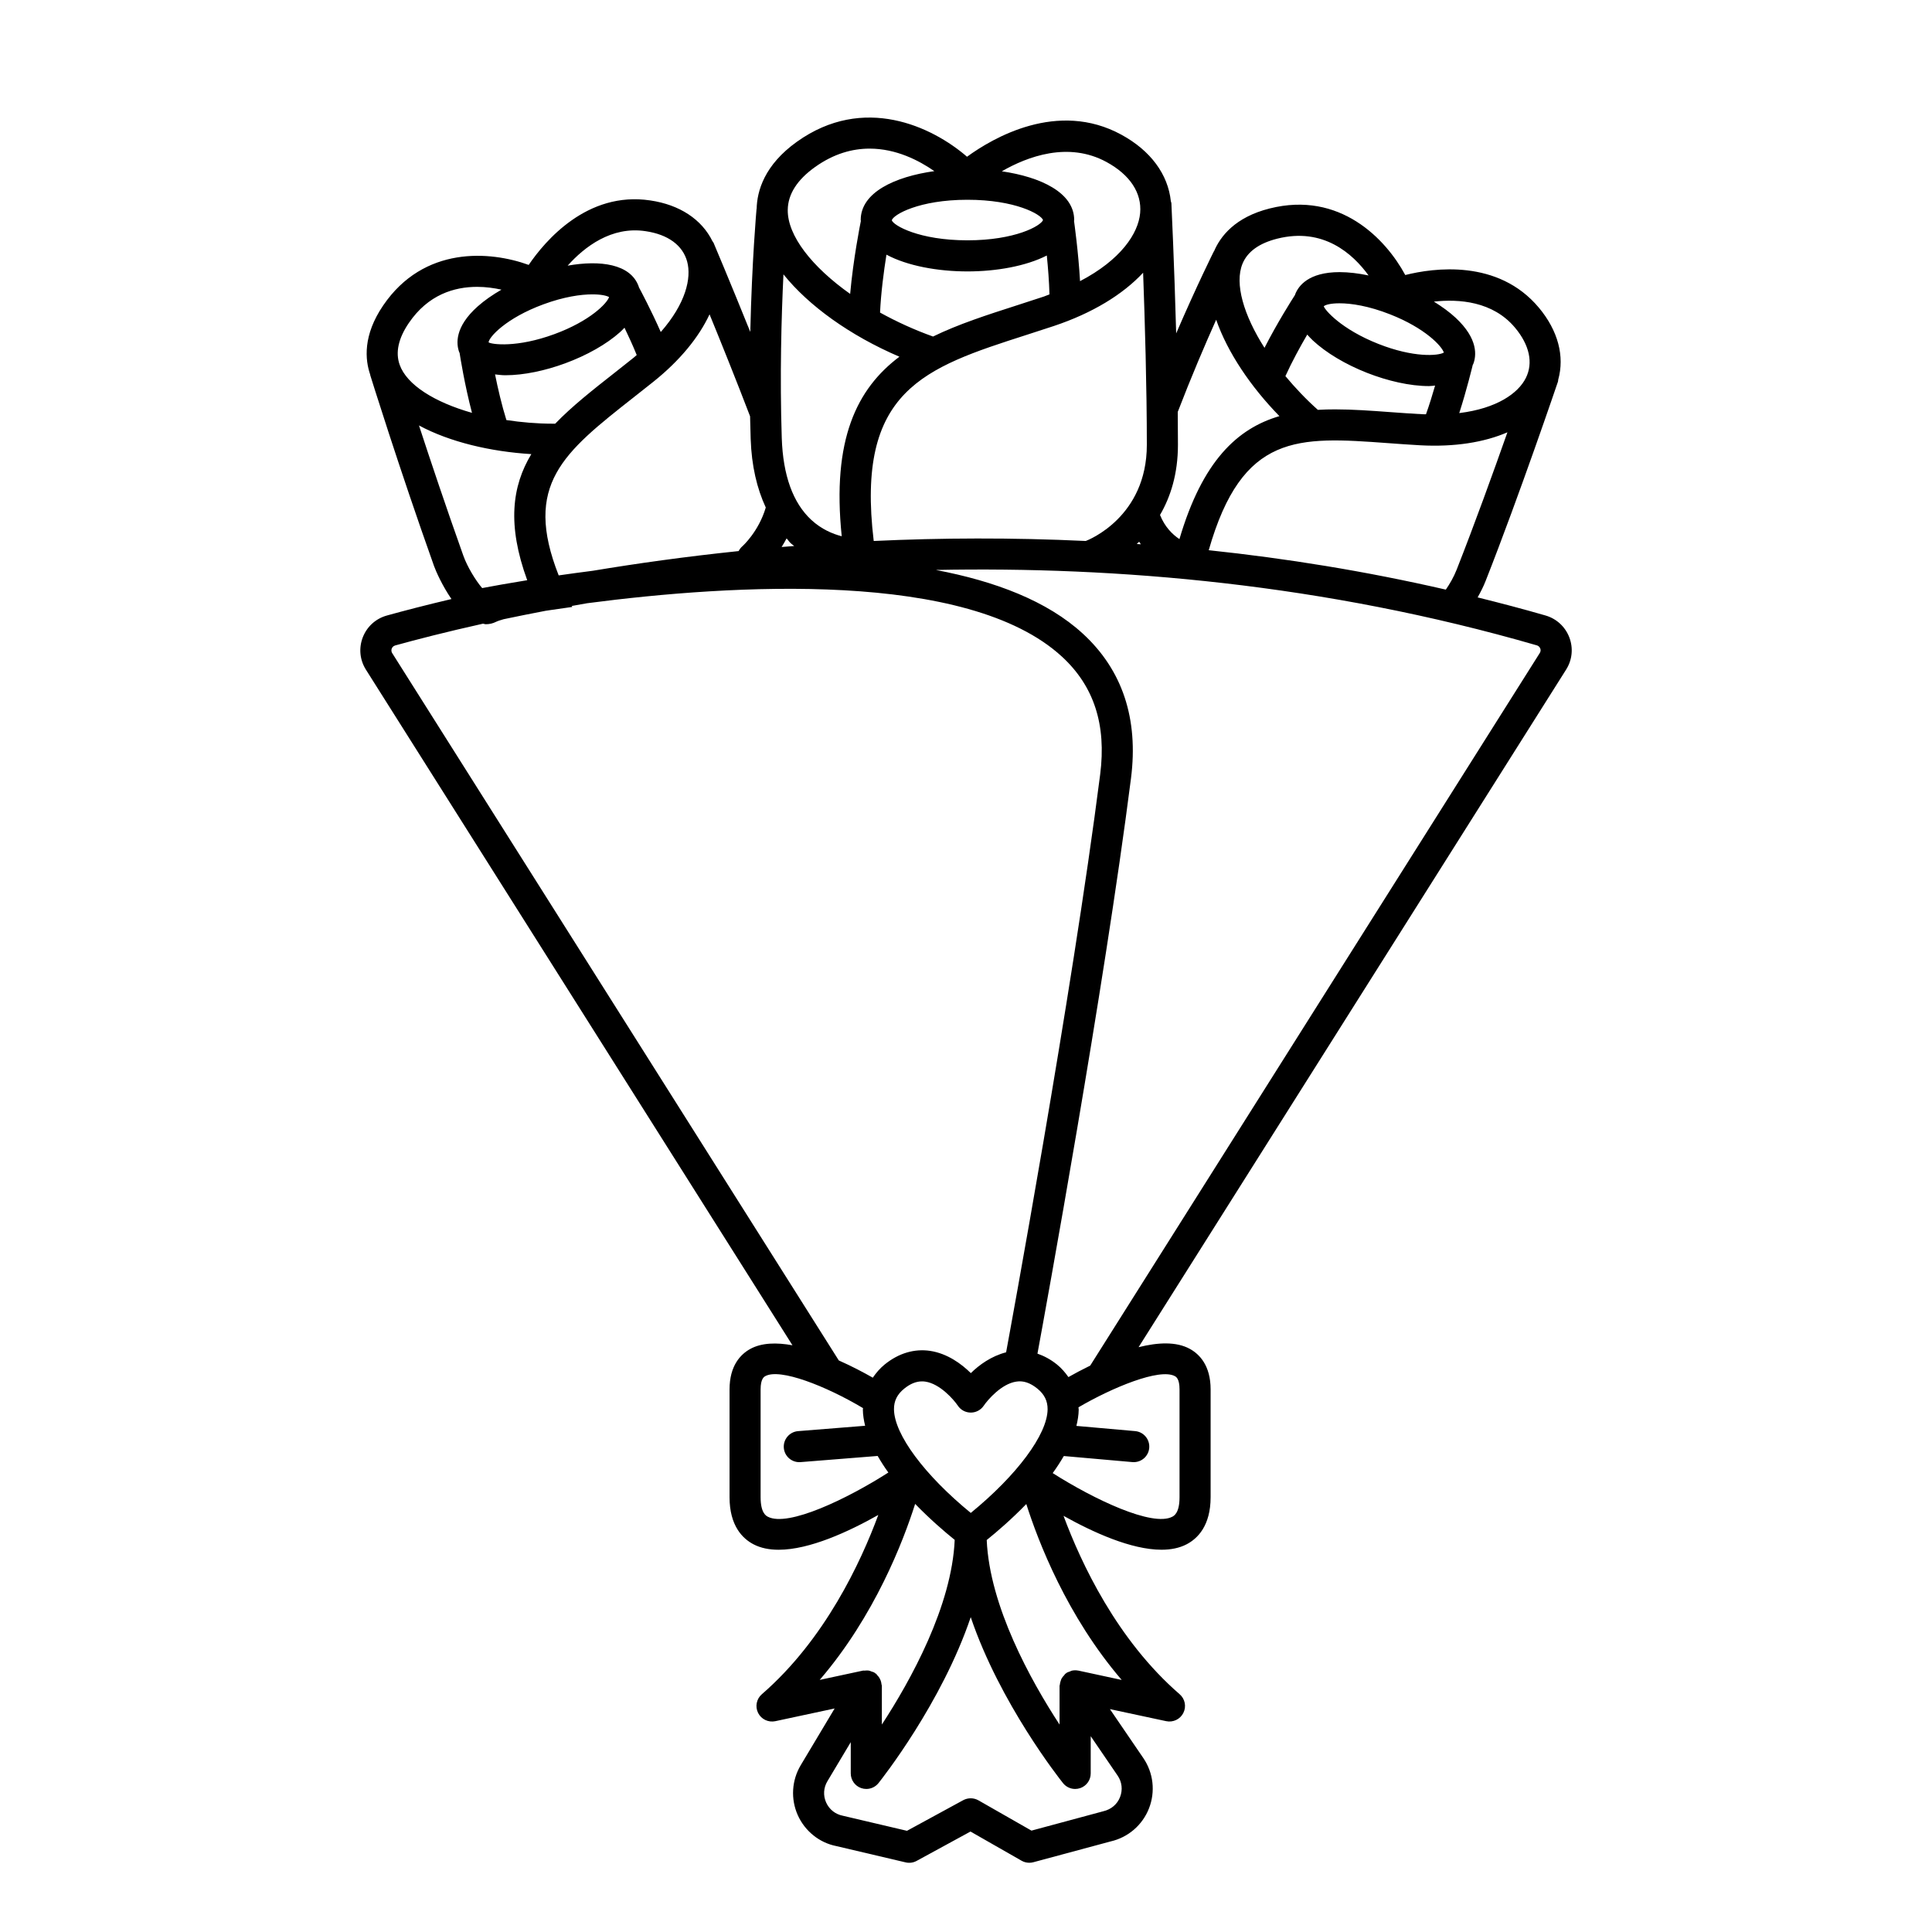 <svg xmlns="http://www.w3.org/2000/svg" viewBox="0 0 80 80">
<path d="M64.983 26.395c-.17-.445-.531-.778-.99-.91-.938-.272-1.874-.516-2.807-.748.121-.217.235-.439.33-.68 1.406-3.568 2.98-8.209 2.996-8.255.009-.026.005-.052.01-.078.271-.97-.004-2.03-.799-2.982-1.695-2.027-4.37-1.646-5.534-1.354-.809-1.5-2.71-3.488-5.614-2.756-1.436.36-2.045 1.158-2.305 1.775l-.005-.002c-.01.019-.695 1.388-1.562 3.4-.08-2.91-.196-5.351-.198-5.387-.002-.032-.017-.057-.023-.087-.117-1.11-.834-2.092-2.045-2.752-2.646-1.446-5.333.138-6.394.911-1.445-1.249-4.28-2.596-7.045-.62-1.346.961-1.651 2.037-1.667 2.779l-.004-.001c-.003.031-.193 2.157-.259 5.097-.828-2.054-1.51-3.665-1.52-3.688-.01-.026-.031-.043-.045-.066-.443-.903-1.352-1.512-2.579-1.692-2.613-.391-4.356 1.679-5.032 2.67-1.601-.58-4.339-.796-6.024 1.677-.844 1.237-.756 2.249-.534 2.881l-.005.002c.012.038 1.182 3.806 2.643 7.908.081.227.348.825.722 1.368-1.084.255-1.986.491-2.673.682-.462.128-.826.458-.999.904-.172.446-.125.935.131 1.34l17.661 27.974c-.656-.119-1.275-.108-1.748.152-.391.216-.857.681-.857 1.675v4.463c0 1.184.539 1.715.992 1.951.302.158.657.226 1.042.226 1.279 0 2.897-.749 4.125-1.441-.722 1.955-2.212 5.161-4.822 7.424-.222.192-.286.51-.155.773.131.263.423.402.711.343l2.459-.527-1.405 2.35c-.374.626-.42 1.397-.124 2.063.297.667.901 1.148 1.593 1.284l2.875.676c.154.037.316.015.455-.061l2.231-1.216 2.116 1.209c.098.056.209.084.319.084.057 0 .113-.007.168-.022l3.202-.862c.724-.167 1.317-.678 1.587-1.37.27-.692.182-1.47-.236-2.082l-1.383-2.026 2.331.499c.288.06.58-.08.711-.343.131-.263.068-.582-.155-.773-2.594-2.248-4.081-5.429-4.808-7.387 1.219.681 2.801 1.404 4.057 1.404.385 0 .739-.068 1.042-.226.453-.237.992-.767.992-1.951v-4.463c0-.993-.466-1.459-.857-1.675-.563-.312-1.333-.271-2.126-.072L64.85 27.726C65.103 27.325 65.152 26.839 64.983 26.395zM60.318 23.586c-.121.307-.278.578-.449.829-3.342-.769-6.631-1.296-9.818-1.632 1.39-4.861 3.691-4.707 7.414-4.435.441.032.894.066 1.358.091 1.404.074 2.63-.121 3.596-.538C61.841 19.54 61.057 21.711 60.318 23.586zM23.134 23.826c-1.479-3.757.184-5.077 3.115-7.381l.804-.636c1.098-.878 1.884-1.84 2.328-2.793.498 1.216 1.109 2.736 1.678 4.222.006.312.014.626.025.942.037 1.111.259 2.045.625 2.835-.296 1.002-.96 1.597-.967 1.603-.067.058-.119.127-.157.201-2.194.228-4.216.512-6.037.815C24.054 23.697 23.579 23.762 23.134 23.826zM20.969 17.394c-.195-.625-.356-1.321-.47-1.891.139.015.276.035.425.035.77 0 1.66-.192 2.477-.493.904-.333 1.712-.791 2.273-1.291.071-.063.125-.123.185-.184.172.358.354.754.506 1.131-.041.034-.074.068-.117.102l-.795.63c-.912.716-1.768 1.389-2.463 2.111-.034 0-.068 0-.102 0C22.228 17.544 21.585 17.486 20.969 17.394zM22.503 12.601c.849-.313 1.546-.412 2.028-.412.352 0 .589.052.69.113-.088.262-.793.993-2.263 1.533-1.557.573-2.6.428-2.727.341C20.246 13.961 20.946 13.174 22.503 12.601zM32.365 22.65c.07-.11.138-.229.206-.356.061.063.106.141.171.2.048.043.097.075.145.115C32.713 22.623 32.537 22.635 32.365 22.65zM36.179 22.401c-.753-6.242 2.079-7.17 6.328-8.534.37-.118.747-.24 1.128-.367 1.6-.534 2.856-1.304 3.699-2.207.073 2.001.154 4.743.154 7.126 0 2.991-2.42 3.94-2.527 3.981-.001 0-.001 0-.001.001C41.886 22.255 38.943 22.272 36.179 22.401zM36.706 10.545c.865.465 2.13.694 3.354.694 1.193 0 2.423-.218 3.286-.659.051.504.096 1.081.11 1.61-.079.028-.146.06-.227.088-.377.126-.749.245-1.115.363-1.238.398-2.429.781-3.479 1.294-.778-.278-1.515-.617-2.194-.992C36.478 12.128 36.595 11.239 36.706 10.545zM40.06 8.272c1.977 0 3.039.599 3.13.839-.091.241-1.153.84-3.13.84-2.004 0-3.067-.616-3.133-.831C36.993 8.887 38.056 8.272 40.06 8.272zM47.17 22.432c.024.035.046.072.07.106-.057-.004-.113-.008-.169-.012C47.104 22.495 47.137 22.465 47.17 22.432zM57.56 13.016c1.457.572 2.145 1.319 2.227 1.584-.24.137-1.253.216-2.71-.359-1.543-.608-2.224-1.41-2.262-1.559.066-.064.292-.123.649-.123C55.948 12.558 56.671 12.666 57.56 13.016zM54.13 13.855c.072.079.143.159.232.242.55.512 1.347.989 2.244 1.342.846.332 1.774.548 2.566.548.089 0 .167-.015.252-.021-.11.383-.239.802-.377 1.188-.054-.002-.1.002-.155-.002-.455-.024-.899-.057-1.332-.088-.784-.058-1.547-.113-2.278-.113-.241 0-.478.005-.712.02-.497-.442-.942-.916-1.344-1.397C53.496 14.98 53.837 14.355 54.13 13.855zM62.735 13.57c.6.718.759 1.459.446 2.083-.315.63-1.199 1.261-2.757 1.452.311-.963.546-1.941.561-2.001.004-.01.013-.016.017-.026.134-.34.217-1.041-.726-1.919-.252-.234-.561-.46-.902-.67C60.405 12.375 61.816 12.471 62.735 13.57zM52.887 9.883c1.908-.481 3.132.625 3.783 1.523-.422-.089-.827-.137-1.195-.138-.002 0-.003 0-.005 0-1.286 0-1.702.57-1.836.91-.004.011-.008.026-.012.038-.117.181-.724 1.133-1.262 2.187-.861-1.352-1.248-2.658-.911-3.482C51.656 10.419 52.14 10.071 52.887 9.883zM50.359 13.24c.473 1.36 1.438 2.782 2.619 3.991-1.745.511-3.188 1.859-4.14 5.092-.29-.191-.611-.511-.804-1 .432-.741.742-1.694.742-2.904 0-.443-.003-.901-.008-1.362C49.327 15.603 49.894 14.278 50.359 13.24zM45.821 6.71c.97.529 1.464 1.279 1.39 2.111-.075.844-.8 1.939-2.489 2.821-.067-1.196-.239-2.422-.248-2.486-.001-.002-.002-.003-.002-.004.001-.014.008-.026.008-.04 0-1.134-1.383-1.783-2.997-2.019C42.54 6.484 44.236 5.845 45.821 6.71zM33.747 6.918c.782-.559 1.552-.764 2.263-.764 1.096 0 2.039.488 2.679.932-1.635.23-3.049.88-3.049 2.026 0 .013.007.023.007.035-.035.172-.315 1.579-.444 3.023-1.578-1.117-2.599-2.411-2.584-3.48C32.627 8.043 33.007 7.446 33.747 6.918zM32.441 11.36c1.042 1.298 2.746 2.53 4.802 3.411-1.764 1.325-2.802 3.428-2.389 7.434-.373-.095-.839-.289-1.259-.677-.761-.704-1.173-1.844-1.224-3.39C32.287 15.557 32.356 13.107 32.441 11.36zM26.735 9.573c.926.136 1.536.584 1.719 1.259.184.68-.057 1.737-1.093 2.916-.394-.894-.846-1.743-.903-1.848-.005-.015-.009-.033-.014-.047-.34-.925-1.59-1.091-2.939-.853C24.199 10.225 25.318 9.356 26.735 9.573zM16.548 15.101c-.18-.511-.052-1.093.383-1.73.798-1.172 1.879-1.493 2.825-1.493.366 0 .707.05 1.009.116-.373.214-.706.447-.98.69-.964.856-.896 1.559-.769 1.902.003.009.011.014.014.023.027.176.208 1.317.514 2.486C18.001 16.657 16.844 15.94 16.548 15.101zM17.349 17.617c1.276.687 2.966 1.084 4.652 1.187-.8 1.325-1.008 2.928-.17 5.221-.759.123-1.389.236-1.866.326-.264-.309-.613-.874-.781-1.347C18.467 20.993 17.821 19.061 17.349 17.617zM16.24 27.044c-.049-.078-.032-.152-.018-.189.014-.037.052-.103.141-.128.88-.244 2.11-.562 3.638-.902.038.004.076.023.114.023.148 0 .292-.032.424-.099.068-.034.182-.071.317-.109.545-.115 1.128-.232 1.736-.348.09-.014.179-.028.261-.039l.843-.121-.018-.041c.211-.038.419-.076.637-.113 6.018-.787 15.75-1.382 19.656 2.21 1.329 1.223 1.847 2.818 1.585 4.877-1.177 9.223-3.801 23.417-3.895 23.931-.61.156-1.115.521-1.461.862-.388-.383-.968-.811-1.683-.921-.653-.097-1.303.093-1.879.559-.203.164-.361.352-.497.551-.37-.211-.862-.472-1.408-.714L16.24 27.044zM43.379 58.359c-.011 1.039-1.272 2.728-3.181 4.288-1.908-1.56-3.169-3.25-3.18-4.288-.004-.349.132-.624.427-.861.247-.2.489-.298.734-.298.046 0 .092.003.138.01.612.091 1.18.751 1.346.997.119.178.32.285.534.285.001 0 .002 0 .003 0 .213 0 .414-.107.533-.283.168-.247.735-.908 1.347-.999.292-.049.578.049.872.287C43.246 57.735 43.382 58.01 43.379 58.359zM31.796 62.805c-.074-.039-.301-.157-.301-.81v-4.463c0-.441.145-.522.192-.548.606-.34 2.506.404 4.049 1.323-.001.023-.007.043-.007.066.003.22.04.442.094.665l-2.776.222c-.354.028-.619.339-.591.693.027.337.309.592.641.592.017 0 .035 0 .052-.002l3.193-.255c.134.232.28.462.443.686C35.082 62.064 32.631 63.241 31.796 62.805zM37.894 62.273c.611.63 1.218 1.152 1.638 1.49-.117 2.738-1.82 5.815-3.016 7.646v-1.603c0-.022-.013-.041-.015-.063-.006-.056-.016-.107-.036-.16-.013-.034-.027-.064-.045-.096-.027-.046-.06-.085-.098-.124-.017-.018-.026-.042-.046-.058-.012-.009-.027-.011-.039-.019-.014-.009-.021-.024-.036-.032-.035-.021-.072-.025-.109-.039-.034-.013-.065-.029-.1-.036-.067-.013-.132-.01-.197-.002-.02.002-.039-.005-.059-.001l-1.794.385C36.219 66.911 37.405 63.813 37.894 62.273zM46.379 74.412c-.117.3-.364.512-.7.59l-2.968.8-2.198-1.255c-.194-.109-.431-.111-.627-.006l-2.33 1.269-2.659-.625c-.309-.061-.56-.261-.689-.549-.128-.288-.109-.608.053-.879l.967-1.618v1.294c0 .274.173.518.431.608.07.024.142.036.213.036.192 0 .379-.086.504-.242.138-.173 2.617-3.313 3.82-6.872 1.203 3.559 3.683 6.7 3.821 6.872.124.156.311.242.503.242.071 0 .143-.012.213-.036.258-.09.431-.334.431-.608v-1.541l1.115 1.633C46.459 73.789 46.496 74.113 46.379 74.412zM44.654 69.176c-.002-.001-.005.001-.007 0-.088-.018-.178-.017-.267.003-.027.006-.05.023-.077.033-.05.018-.101.031-.147.063-.008.005-.011.013-.018.019-.007.005-.017.006-.024.012-.022.018-.032.045-.051.065-.039.041-.076.081-.103.13-.016.03-.026.062-.037.095-.019.053-.032.105-.037.161-.002.018-.012.033-.012.051v1.603c-1.196-1.83-2.898-4.906-3.016-7.642.419-.337 1.028-.86 1.639-1.49.49 1.541 1.677 4.636 3.95 7.284L44.654 69.176zM48.65 56.984c.048.026.192.106.192.548v4.463c0 .653-.226.771-.301.81-.828.43-3.247-.724-4.951-1.807.168-.231.321-.468.46-.707l2.839.251c.019.002.038.002.058.002.33 0 .611-.252.64-.587.031-.354-.23-.667-.584-.698l-2.432-.215c.055-.225.093-.45.096-.671 0-.034-.009-.065-.01-.099C46.043 57.462 48.021 56.638 48.65 56.984zM63.76 27.038 45.143 56.547c-.34.166-.649.331-.902.475-.133-.189-.286-.369-.48-.526-.001 0-.001 0-.001 0-.254-.205-.525-.348-.801-.445.33-1.79 2.753-15.043 3.873-23.822.315-2.469-.355-4.484-1.991-5.988-1.475-1.357-3.638-2.176-6.09-2.64 7.465-.149 16.063.568 24.884 3.121.092.027.129.094.144.131C63.796 26.898 63.806 26.966 63.76 27.038z"/>
</svg>